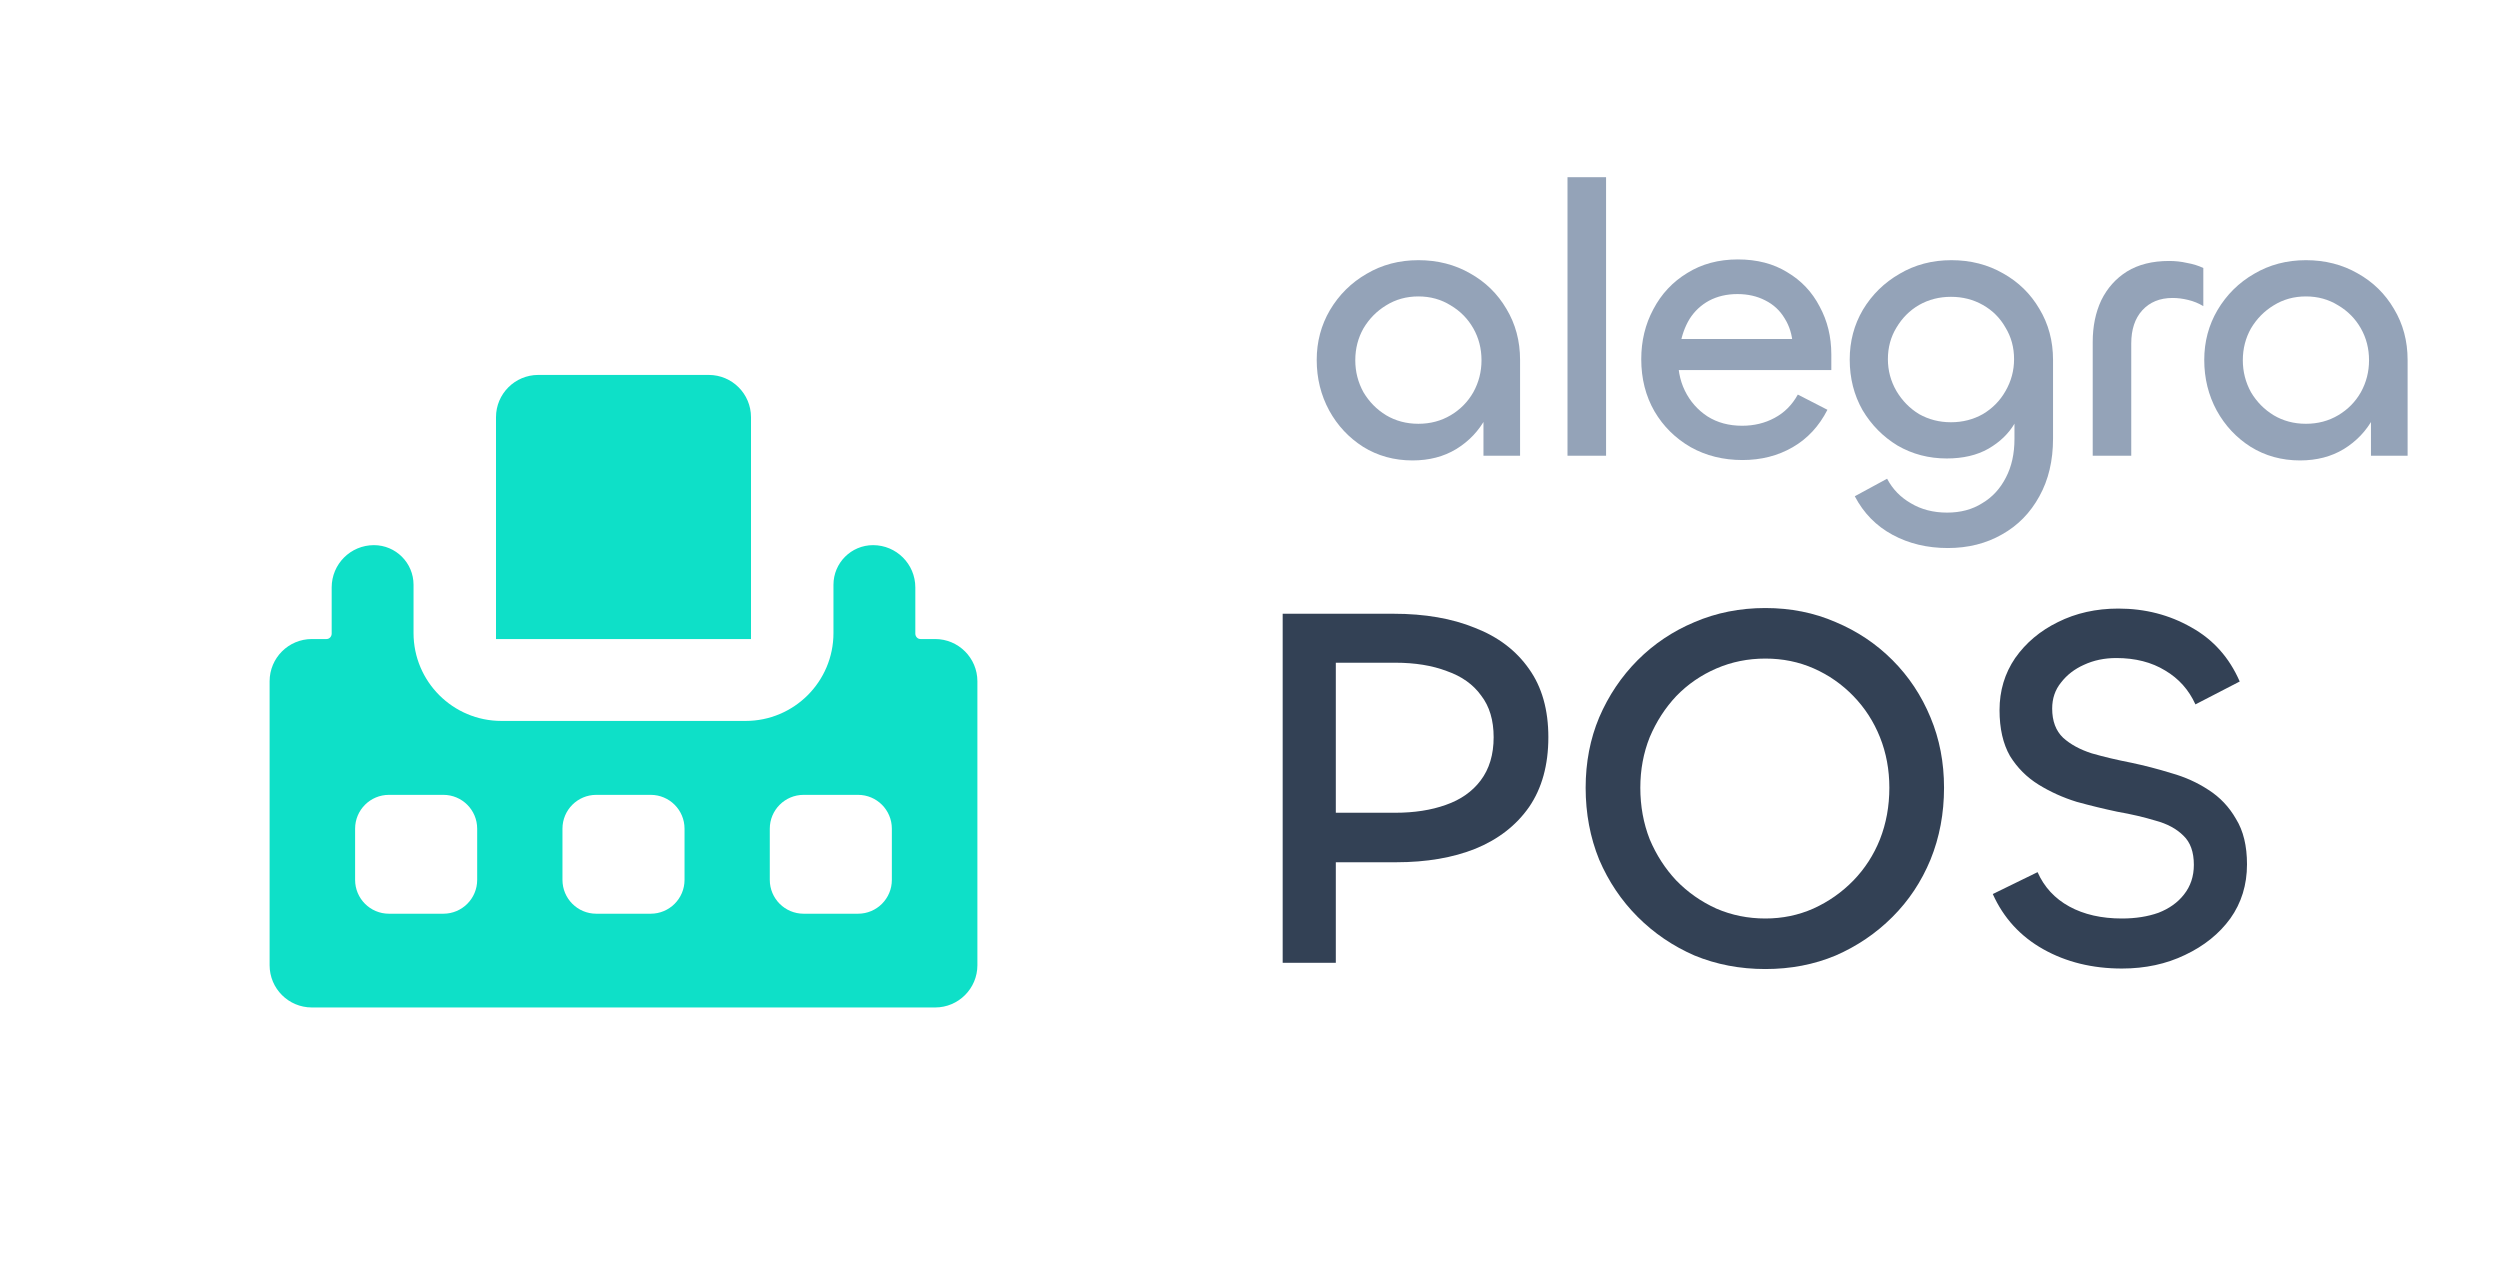 <svg width="70" height="36" viewBox="0 0 70 36" fill="none" xmlns="http://www.w3.org/2000/svg">
<path fill-rule="evenodd" clip-rule="evenodd" d="M11.579 16.373C11.579 15.761 11.082 15.264 10.47 15.264C9.816 15.264 9.287 15.794 9.287 16.447V17.741C9.287 17.822 9.225 17.893 9.144 17.893H8.732C8.078 17.893 7.549 18.423 7.549 19.076V27.026C7.549 27.679 8.078 28.209 8.732 28.209H26.184C26.837 28.209 27.367 27.679 27.367 27.026V19.076C27.367 18.423 26.837 17.893 26.184 17.893H25.772C25.691 17.893 25.629 17.822 25.629 17.741V16.447C25.629 15.794 25.099 15.264 24.446 15.264C23.833 15.264 23.337 15.761 23.337 16.373V17.725C23.337 19.084 22.235 20.186 20.876 20.186H14.04C12.681 20.186 11.579 19.084 11.579 17.725V16.373ZM9.943 23.203C9.943 22.68 10.367 22.256 10.89 22.256H12.415C12.938 22.256 13.361 22.68 13.361 23.203V24.637C13.361 25.16 12.938 25.584 12.415 25.584H10.89C10.367 25.584 9.943 25.16 9.943 24.637V23.203ZM16.695 22.256C16.172 22.256 15.749 22.68 15.749 23.203V24.637C15.749 25.16 16.172 25.584 16.695 25.584H18.22C18.743 25.584 19.167 25.16 19.167 24.637V23.203C19.167 22.68 18.743 22.256 18.22 22.256H16.695ZM21.554 23.203C21.554 22.68 21.978 22.256 22.501 22.256H24.026C24.549 22.256 24.972 22.68 24.972 23.203V24.637C24.972 25.16 24.549 25.584 24.026 25.584H22.501C21.978 25.584 21.554 25.16 21.554 24.637V23.203Z" fill="#0EE0C8"/>
<path d="M13.888 11.681C13.888 11.028 14.418 10.498 15.071 10.498H19.845C20.498 10.498 21.028 11.028 21.028 11.681V17.893H13.888V11.681Z" fill="#0EE0C8"/>
<g clip-path="url(#clip0_248_1355)">
<path d="M39.552 12.892C39.035 12.892 38.574 12.764 38.166 12.51C37.767 12.255 37.45 11.917 37.218 11.495C36.985 11.066 36.868 10.594 36.868 10.078C36.868 9.569 36.992 9.103 37.239 8.682C37.494 8.253 37.836 7.914 38.265 7.667C38.694 7.413 39.177 7.285 39.715 7.285C40.253 7.285 40.737 7.409 41.166 7.656C41.595 7.896 41.933 8.227 42.18 8.649C42.434 9.071 42.562 9.547 42.562 10.078V12.761H41.537V10.765L41.907 10.481C41.907 10.932 41.806 11.339 41.602 11.703C41.406 12.066 41.129 12.357 40.773 12.575C40.424 12.786 40.017 12.892 39.552 12.892ZM39.715 11.866C40.05 11.866 40.351 11.786 40.62 11.626C40.889 11.466 41.1 11.252 41.253 10.983C41.406 10.707 41.482 10.408 41.482 10.088C41.482 9.761 41.406 9.463 41.253 9.194C41.1 8.925 40.889 8.711 40.62 8.551C40.351 8.383 40.05 8.3 39.715 8.3C39.381 8.3 39.079 8.383 38.81 8.551C38.548 8.711 38.337 8.925 38.177 9.194C38.025 9.463 37.948 9.761 37.948 10.088C37.948 10.408 38.025 10.707 38.177 10.983C38.337 11.252 38.548 11.466 38.81 11.626C39.079 11.786 39.381 11.866 39.715 11.866Z" fill="#94A3B8"/>
<path d="M43.89 4.962H44.97V12.761H43.89V4.962Z" fill="#94A3B8"/>
<path d="M48.79 12.881C48.252 12.881 47.769 12.761 47.34 12.521C46.911 12.273 46.573 11.939 46.325 11.517C46.078 11.088 45.955 10.601 45.955 10.056C45.955 9.547 46.067 9.081 46.293 8.66C46.518 8.231 46.834 7.893 47.242 7.645C47.649 7.391 48.121 7.264 48.66 7.264C49.198 7.264 49.659 7.384 50.045 7.624C50.437 7.856 50.739 8.176 50.95 8.583C51.168 8.983 51.277 9.43 51.277 9.925V10.361H46.794L46.991 9.925C46.969 10.303 47.031 10.641 47.176 10.939C47.322 11.237 47.532 11.477 47.809 11.659C48.085 11.834 48.409 11.921 48.779 11.921C49.114 11.921 49.416 11.848 49.685 11.703C49.961 11.557 50.179 11.339 50.339 11.048L51.168 11.474C50.935 11.932 50.612 12.281 50.197 12.521C49.783 12.761 49.314 12.881 48.79 12.881ZM47.045 9.663H50.197C50.183 9.38 50.106 9.129 49.968 8.911C49.837 8.692 49.656 8.525 49.423 8.409C49.198 8.293 48.939 8.234 48.649 8.234C48.35 8.234 48.085 8.296 47.852 8.42C47.627 8.543 47.445 8.714 47.307 8.932C47.176 9.151 47.089 9.394 47.045 9.663Z" fill="#94A3B8"/>
<path d="M54.54 15.345C53.966 15.345 53.45 15.222 52.992 14.975C52.533 14.727 52.181 14.367 51.934 13.895L52.839 13.404C52.992 13.695 53.213 13.924 53.504 14.091C53.795 14.266 54.133 14.353 54.519 14.353C54.897 14.353 55.224 14.266 55.5 14.091C55.784 13.924 56.005 13.684 56.165 13.371C56.325 13.066 56.405 12.706 56.405 12.292V11.168L56.678 10.917C56.678 11.237 56.591 11.546 56.416 11.845C56.249 12.135 56.002 12.375 55.675 12.564C55.355 12.746 54.966 12.837 54.508 12.837C54.006 12.837 53.548 12.717 53.133 12.477C52.726 12.23 52.399 11.899 52.152 11.485C51.912 11.063 51.792 10.59 51.792 10.067C51.792 9.558 51.915 9.092 52.163 8.671C52.417 8.249 52.759 7.914 53.188 7.667C53.617 7.413 54.1 7.285 54.639 7.285C55.176 7.285 55.66 7.409 56.089 7.656C56.518 7.896 56.856 8.227 57.103 8.649C57.358 9.071 57.485 9.547 57.485 10.078V12.281C57.485 12.899 57.358 13.437 57.103 13.895C56.849 14.36 56.5 14.716 56.056 14.964C55.613 15.218 55.107 15.345 54.54 15.345ZM54.627 11.823C54.955 11.823 55.253 11.746 55.522 11.594C55.791 11.434 56.002 11.219 56.154 10.95C56.314 10.674 56.394 10.376 56.394 10.056C56.394 9.729 56.314 9.434 56.154 9.172C56.002 8.903 55.791 8.692 55.522 8.54C55.253 8.387 54.955 8.311 54.627 8.311C54.3 8.311 54.002 8.387 53.733 8.54C53.471 8.692 53.261 8.903 53.101 9.172C52.941 9.434 52.861 9.729 52.861 10.056C52.861 10.376 52.941 10.674 53.101 10.95C53.261 11.219 53.471 11.434 53.733 11.594C54.002 11.746 54.3 11.823 54.627 11.823Z" fill="#94A3B8"/>
<path d="M59.675 12.761H58.596V9.576C58.596 9.14 58.675 8.751 58.835 8.409C59.003 8.067 59.243 7.798 59.555 7.602C59.875 7.405 60.268 7.307 60.733 7.307C60.908 7.307 61.075 7.325 61.235 7.362C61.402 7.391 61.555 7.438 61.693 7.504V8.572C61.562 8.492 61.42 8.434 61.268 8.398C61.122 8.362 60.977 8.343 60.831 8.343C60.475 8.343 60.191 8.46 59.981 8.692C59.777 8.918 59.675 9.227 59.675 9.62V12.761Z" fill="#94A3B8"/>
<path d="M64.402 12.892C63.886 12.892 63.425 12.764 63.017 12.51C62.617 12.255 62.301 11.917 62.068 11.495C61.836 11.066 61.719 10.594 61.719 10.078C61.719 9.569 61.843 9.103 62.09 8.682C62.345 8.253 62.686 7.914 63.115 7.667C63.544 7.413 64.028 7.285 64.566 7.285C65.104 7.285 65.588 7.409 66.017 7.656C66.446 7.896 66.784 8.227 67.031 8.649C67.285 9.071 67.413 9.547 67.413 10.078V12.761H66.387V10.765L66.758 10.481C66.758 10.932 66.656 11.339 66.453 11.703C66.257 12.066 65.98 12.357 65.624 12.575C65.275 12.786 64.868 12.892 64.402 12.892ZM64.566 11.866C64.9 11.866 65.202 11.786 65.471 11.626C65.74 11.466 65.951 11.252 66.104 10.983C66.257 10.707 66.333 10.408 66.333 10.088C66.333 9.761 66.257 9.463 66.104 9.194C65.951 8.925 65.74 8.711 65.471 8.551C65.202 8.383 64.9 8.3 64.566 8.3C64.231 8.3 63.93 8.383 63.661 8.551C63.399 8.711 63.188 8.925 63.028 9.194C62.876 9.463 62.799 9.761 62.799 10.088C62.799 10.408 62.876 10.707 63.028 10.983C63.188 11.252 63.399 11.466 63.661 11.626C63.93 11.786 64.231 11.866 64.566 11.866Z" fill="#94A3B8"/>
<rect x="46.803" y="9.492" width="3.735" height="0.397" fill="#94A3B8"/>
</g>
<g clip-path="url(#clip1_248_1355)">
<path d="M37.403 26.958H35.915V17.185H39.022C39.897 17.185 40.655 17.317 41.297 17.579C41.949 17.832 42.454 18.216 42.814 18.732C43.174 19.237 43.354 19.874 43.354 20.642C43.354 21.42 43.174 22.072 42.814 22.597C42.454 23.112 41.954 23.501 41.312 23.764C40.68 24.017 39.941 24.143 39.095 24.143H37.023L37.199 22.757H39.066C39.6 22.757 40.072 22.684 40.48 22.538C40.898 22.393 41.224 22.164 41.458 21.853C41.701 21.532 41.822 21.128 41.822 20.642C41.822 20.166 41.706 19.777 41.472 19.475C41.249 19.164 40.928 18.936 40.51 18.79C40.101 18.634 39.62 18.556 39.066 18.556H37.403V26.958Z" fill="#334155"/>
<path d="M49.43 27.133C48.72 27.133 48.059 27.007 47.446 26.754C46.843 26.491 46.313 26.131 45.856 25.674C45.4 25.218 45.04 24.683 44.777 24.07C44.524 23.448 44.398 22.777 44.398 22.057C44.398 21.347 44.524 20.691 44.777 20.088C45.04 19.475 45.4 18.941 45.856 18.483C46.313 18.026 46.843 17.672 47.446 17.419C48.059 17.156 48.72 17.025 49.43 17.025C50.14 17.025 50.796 17.156 51.399 17.419C52.002 17.672 52.532 18.026 52.989 18.483C53.446 18.941 53.801 19.475 54.054 20.088C54.307 20.691 54.433 21.347 54.433 22.057C54.433 22.777 54.307 23.448 54.054 24.07C53.801 24.683 53.446 25.218 52.989 25.674C52.532 26.131 52.002 26.491 51.399 26.754C50.796 27.007 50.14 27.133 49.43 27.133ZM49.43 25.718C49.907 25.718 50.354 25.626 50.772 25.441C51.2 25.247 51.574 24.984 51.895 24.654C52.216 24.323 52.464 23.939 52.639 23.501C52.814 23.054 52.902 22.573 52.902 22.057C52.902 21.552 52.814 21.08 52.639 20.642C52.464 20.205 52.216 19.821 51.895 19.49C51.574 19.159 51.205 18.902 50.787 18.717C50.368 18.532 49.916 18.44 49.43 18.44C48.944 18.44 48.487 18.532 48.059 18.717C47.631 18.902 47.257 19.159 46.936 19.49C46.625 19.821 46.377 20.205 46.192 20.642C46.017 21.08 45.929 21.552 45.929 22.057C45.929 22.573 46.017 23.054 46.192 23.501C46.377 23.939 46.625 24.323 46.936 24.654C47.257 24.984 47.631 25.247 48.059 25.441C48.487 25.626 48.944 25.718 49.43 25.718Z" fill="#334155"/>
<path d="M59.415 27.119C58.589 27.119 57.854 26.939 57.213 26.579C56.571 26.219 56.099 25.704 55.798 25.033L57.052 24.42C57.237 24.838 57.533 25.159 57.942 25.383C58.35 25.606 58.841 25.718 59.415 25.718C59.794 25.718 60.135 25.665 60.436 25.558C60.738 25.441 60.976 25.271 61.151 25.047C61.336 24.814 61.428 24.537 61.428 24.216C61.428 23.856 61.331 23.584 61.136 23.399C60.942 23.205 60.679 23.064 60.349 22.976C60.028 22.879 59.673 22.796 59.284 22.728C58.914 22.65 58.535 22.558 58.146 22.451C57.767 22.334 57.412 22.174 57.081 21.97C56.751 21.765 56.483 21.498 56.279 21.167C56.085 20.827 55.987 20.399 55.987 19.884C55.987 19.339 56.133 18.853 56.425 18.425C56.726 17.997 57.125 17.662 57.621 17.419C58.127 17.166 58.691 17.04 59.313 17.04C60.062 17.04 60.742 17.215 61.355 17.565C61.968 17.905 62.42 18.411 62.712 19.082L61.472 19.723C61.287 19.315 61.005 18.999 60.626 18.775C60.246 18.542 59.789 18.425 59.255 18.425C58.924 18.425 58.623 18.488 58.35 18.615C58.088 18.732 57.874 18.897 57.709 19.111C57.543 19.315 57.461 19.558 57.461 19.84C57.461 20.19 57.563 20.462 57.767 20.657C57.971 20.842 58.239 20.988 58.569 21.094C58.909 21.192 59.279 21.279 59.678 21.357C60.047 21.435 60.422 21.532 60.801 21.649C61.18 21.756 61.525 21.911 61.836 22.116C62.157 22.32 62.415 22.592 62.609 22.932C62.814 23.263 62.916 23.686 62.916 24.201C62.916 24.775 62.76 25.281 62.449 25.718C62.138 26.146 61.715 26.486 61.18 26.739C60.655 26.992 60.067 27.119 59.415 27.119Z" fill="#334155"/>
</g>
<defs>
<clipPath id="clip0_248_1355">
<rect width="33.38" height="10.411" fill="white" transform="translate(35.915 4.962)"/>
</clipPath>
<clipPath id="clip1_248_1355">
<rect width="27.001" height="14.891" fill="white" transform="translate(35.915 15.374)"/>
</clipPath>
</defs>
</svg>
